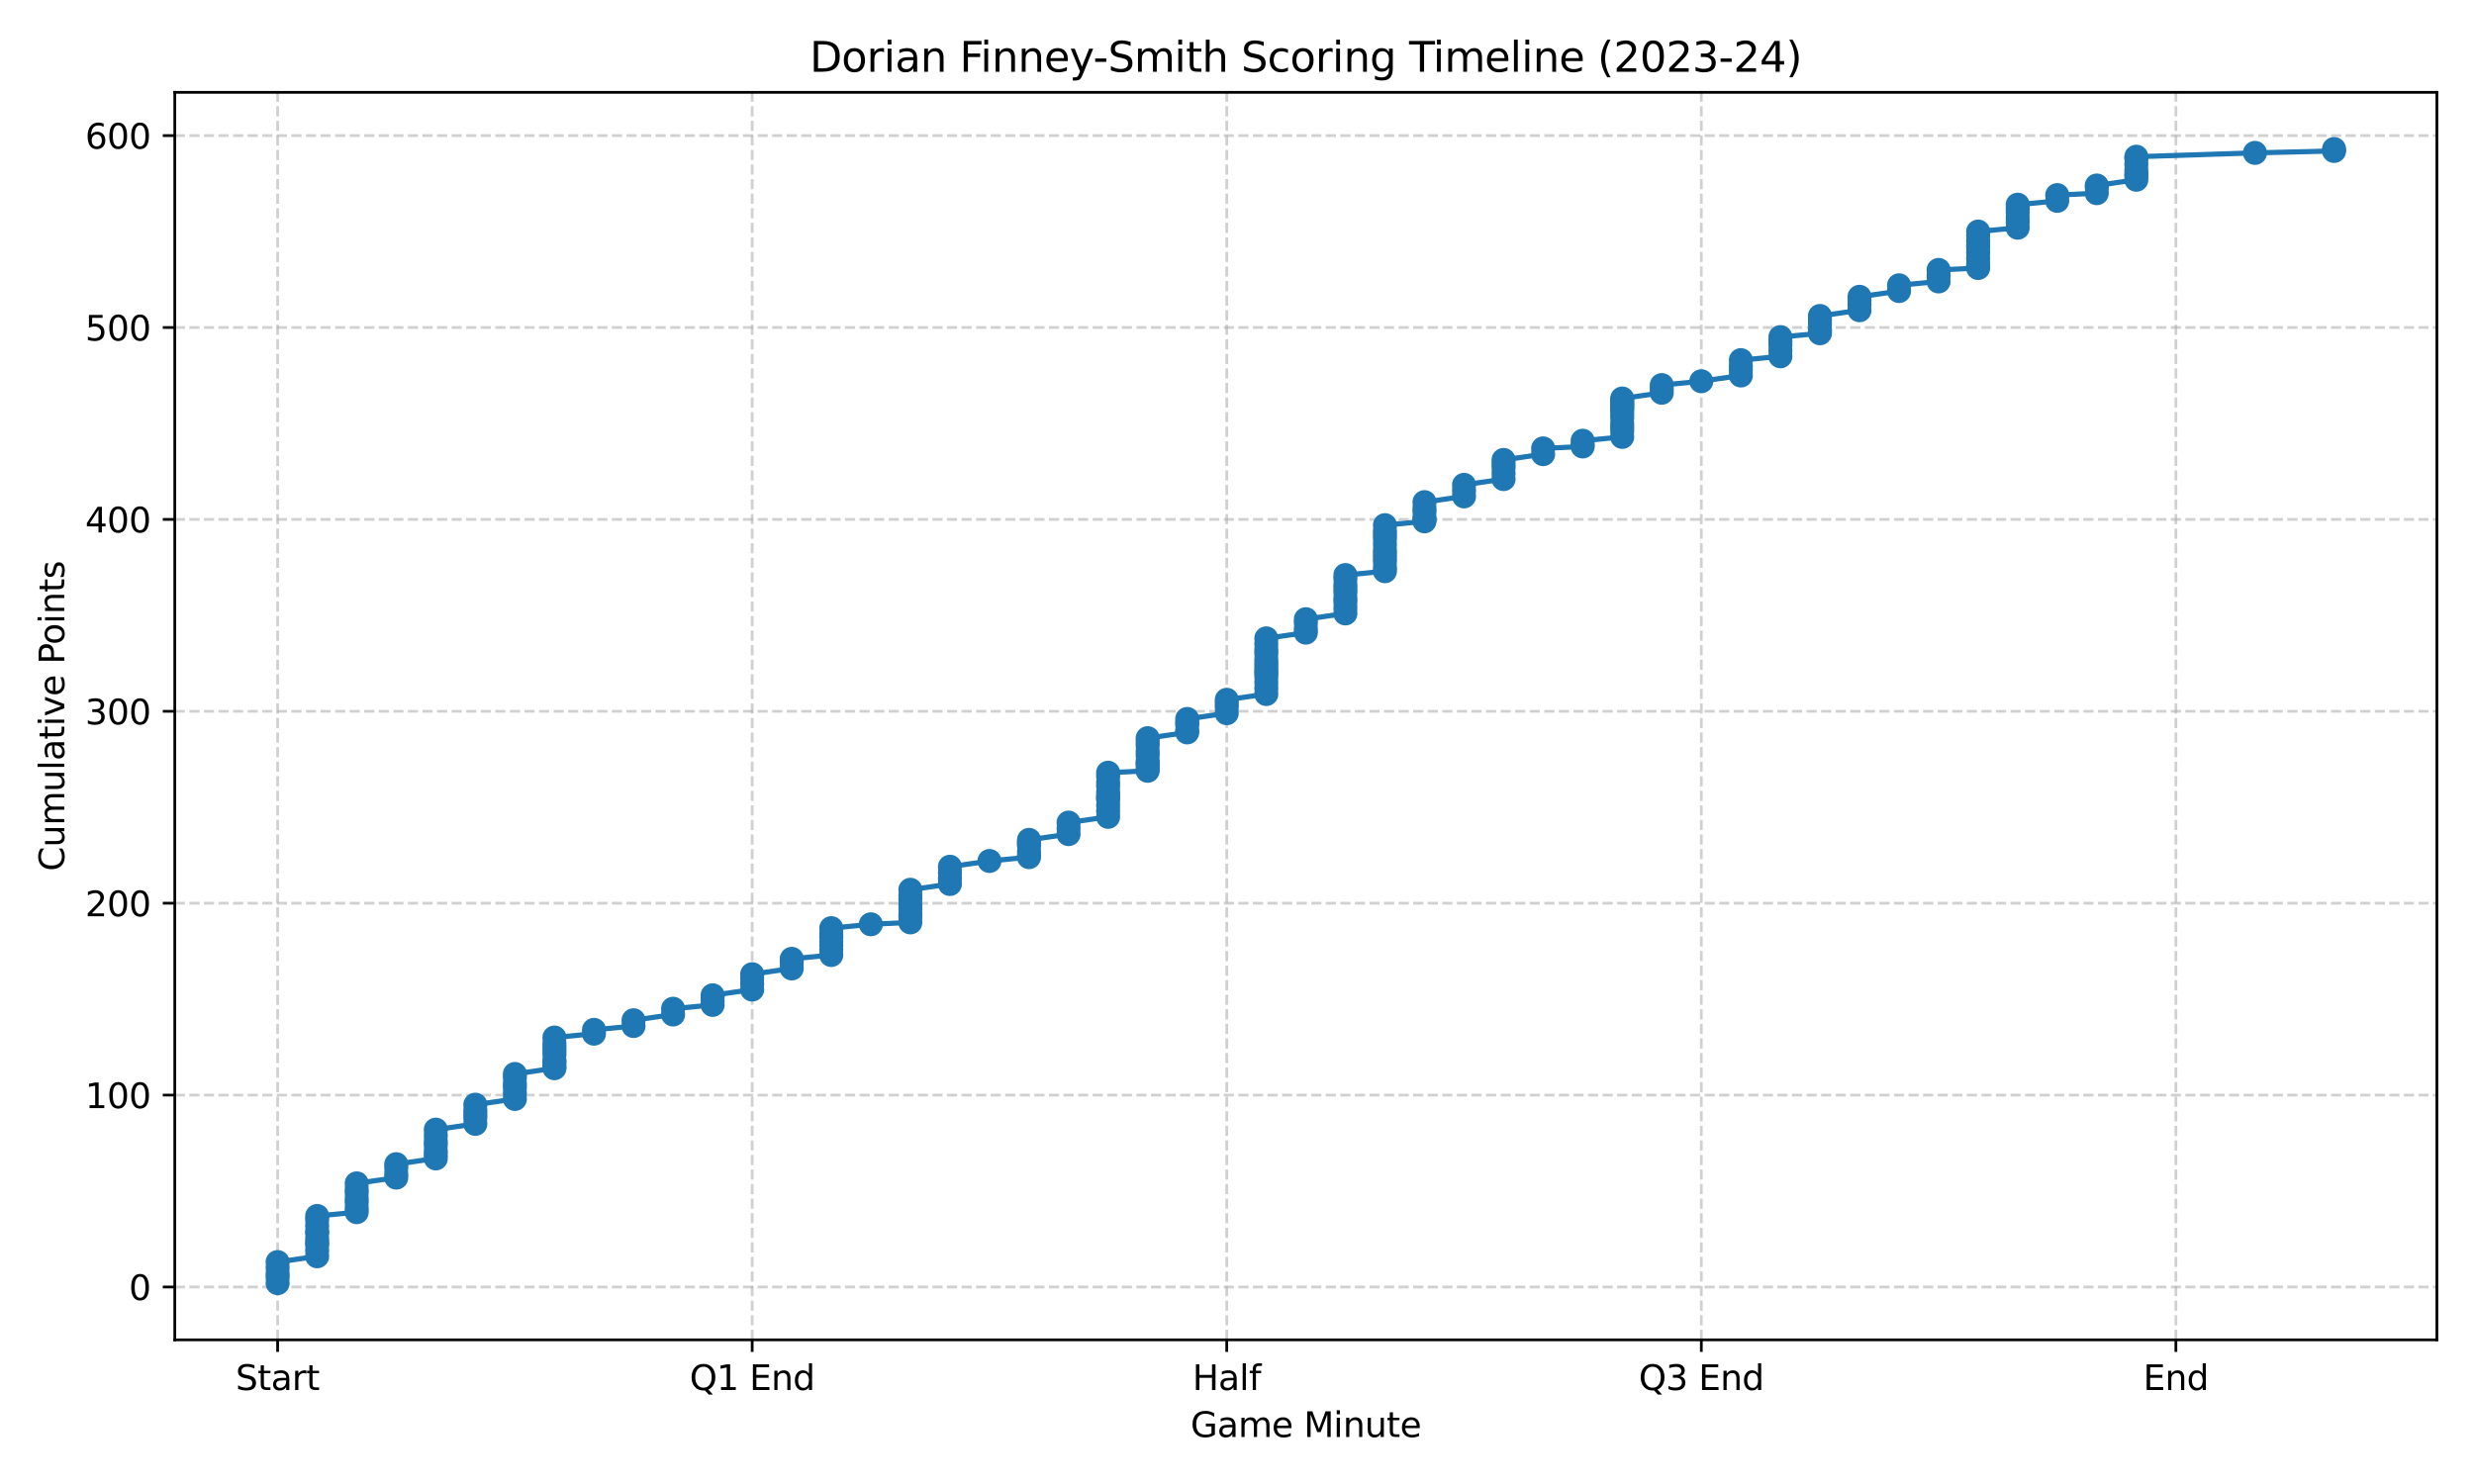 <?xml version="1.0" encoding="utf-8" standalone="no"?>
<!DOCTYPE svg PUBLIC "-//W3C//DTD SVG 1.1//EN"
  "http://www.w3.org/Graphics/SVG/1.1/DTD/svg11.dtd">
<svg xmlns:xlink="http://www.w3.org/1999/xlink" width="720pt" height="432pt" viewBox="0 0 720 432" xmlns="http://www.w3.org/2000/svg" version="1.1">
 <defs>
  <style type="text/css">*{stroke-linejoin: round; stroke-linecap: butt}</style>
 </defs>
 <g id="figure_1">
  <g id="patch_1">
   <path d="M 0 432 
L 720 432 
L 720 0 
L 0 0 
z
" style="fill: #ffffff"/>
  </g>
  <g id="axes_1">
   <g id="patch_2">
    <path d="M 50.87 390.04 
L 709.2 390.04 
L 709.2 26.88 
L 50.87 26.88 
z
" style="fill: #ffffff"/>
   </g>
   <g id="matplotlib.axis_1">
    <g id="xtick_1">
     <g id="line2d_1">
      <path d="M 80.794 390.04 
L 80.794 26.88 
" clip-path="url(#p6f04ee6f6b)" style="fill: none; stroke-dasharray: 2.96,1.28; stroke-dashoffset: 0; stroke: #b0b0b0; stroke-opacity: 0.6; stroke-width: 0.8"/>
     </g>
     <g id="line2d_2">
      <defs>
       <path id="m367809f9aa" d="M 0 0 
L 0 3.5 
" style="stroke: #000000; stroke-width: 0.8"/>
      </defs>
      <g>
       <use xlink:href="#m367809f9aa" x="80.794" y="390.04" style="stroke: #000000; stroke-width: 0.8"/>
      </g>
     </g>
     <g id="text_1">
      <!-- Start -->
      <g transform="translate(68.58 404.638) scale(0.1 -0.1)">
       <defs>
        <path id="DejaVuSans-53" d="M 3425 4513 
L 3425 3897 
Q 3066 4069 2747 4153 
Q 2428 4238 2131 4238 
Q 1616 4238 1336 4038 
Q 1056 3838 1056 3469 
Q 1056 3159 1242 3001 
Q 1428 2844 1947 2747 
L 2328 2669 
Q 3034 2534 3370 2195 
Q 3706 1856 3706 1288 
Q 3706 609 3251 259 
Q 2797 -91 1919 -91 
Q 1588 -91 1214 -16 
Q 841 59 441 206 
L 441 856 
Q 825 641 1194 531 
Q 1563 422 1919 422 
Q 2459 422 2753 634 
Q 3047 847 3047 1241 
Q 3047 1584 2836 1778 
Q 2625 1972 2144 2069 
L 1759 2144 
Q 1053 2284 737 2584 
Q 422 2884 422 3419 
Q 422 4038 858 4394 
Q 1294 4750 2059 4750 
Q 2388 4750 2728 4690 
Q 3069 4631 3425 4513 
z
" transform="scale(0.016)"/>
        <path id="DejaVuSans-74" d="M 1172 4494 
L 1172 3500 
L 2356 3500 
L 2356 3053 
L 1172 3053 
L 1172 1153 
Q 1172 725 1289 603 
Q 1406 481 1766 481 
L 2356 481 
L 2356 0 
L 1766 0 
Q 1100 0 847 248 
Q 594 497 594 1153 
L 594 3053 
L 172 3053 
L 172 3500 
L 594 3500 
L 594 4494 
L 1172 4494 
z
" transform="scale(0.016)"/>
        <path id="DejaVuSans-61" d="M 2194 1759 
Q 1497 1759 1228 1600 
Q 959 1441 959 1056 
Q 959 750 1161 570 
Q 1363 391 1709 391 
Q 2188 391 2477 730 
Q 2766 1069 2766 1631 
L 2766 1759 
L 2194 1759 
z
M 3341 1997 
L 3341 0 
L 2766 0 
L 2766 531 
Q 2569 213 2275 61 
Q 1981 -91 1556 -91 
Q 1019 -91 701 211 
Q 384 513 384 1019 
Q 384 1609 779 1909 
Q 1175 2209 1959 2209 
L 2766 2209 
L 2766 2266 
Q 2766 2663 2505 2880 
Q 2244 3097 1772 3097 
Q 1472 3097 1187 3025 
Q 903 2953 641 2809 
L 641 3341 
Q 956 3463 1253 3523 
Q 1550 3584 1831 3584 
Q 2591 3584 2966 3190 
Q 3341 2797 3341 1997 
z
" transform="scale(0.016)"/>
        <path id="DejaVuSans-72" d="M 2631 2963 
Q 2534 3019 2420 3045 
Q 2306 3072 2169 3072 
Q 1681 3072 1420 2755 
Q 1159 2438 1159 1844 
L 1159 0 
L 581 0 
L 581 3500 
L 1159 3500 
L 1159 2956 
Q 1341 3275 1631 3429 
Q 1922 3584 2338 3584 
Q 2397 3584 2469 3576 
Q 2541 3569 2628 3553 
L 2631 2963 
z
" transform="scale(0.016)"/>
       </defs>
       <use xlink:href="#DejaVuSans-53"/>
       <use xlink:href="#DejaVuSans-74" transform="translate(63.477 0)"/>
       <use xlink:href="#DejaVuSans-61" transform="translate(102.686 0)"/>
       <use xlink:href="#DejaVuSans-72" transform="translate(163.965 0)"/>
       <use xlink:href="#DejaVuSans-74" transform="translate(205.078 0)"/>
      </g>
     </g>
    </g>
    <g id="xtick_2">
     <g id="line2d_3">
      <path d="M 218.905 390.04 
L 218.905 26.88 
" clip-path="url(#p6f04ee6f6b)" style="fill: none; stroke-dasharray: 2.96,1.28; stroke-dashoffset: 0; stroke: #b0b0b0; stroke-opacity: 0.6; stroke-width: 0.8"/>
     </g>
     <g id="line2d_4">
      <g>
       <use xlink:href="#m367809f9aa" x="218.905" y="390.04" style="stroke: #000000; stroke-width: 0.8"/>
      </g>
     </g>
     <g id="text_2">
      <!-- Q1 End -->
      <g transform="translate(200.697 404.638) scale(0.1 -0.1)">
       <defs>
        <path id="DejaVuSans-51" d="M 2522 4238 
Q 1834 4238 1429 3725 
Q 1025 3213 1025 2328 
Q 1025 1447 1429 934 
Q 1834 422 2522 422 
Q 3209 422 3611 934 
Q 4013 1447 4013 2328 
Q 4013 3213 3611 3725 
Q 3209 4238 2522 4238 
z
M 3406 84 
L 4238 -825 
L 3475 -825 
L 2784 -78 
Q 2681 -84 2626 -87 
Q 2572 -91 2522 -91 
Q 1538 -91 948 567 
Q 359 1225 359 2328 
Q 359 3434 948 4092 
Q 1538 4750 2522 4750 
Q 3503 4750 4090 4092 
Q 4678 3434 4678 2328 
Q 4678 1516 4351 937 
Q 4025 359 3406 84 
z
" transform="scale(0.016)"/>
        <path id="DejaVuSans-31" d="M 794 531 
L 1825 531 
L 1825 4091 
L 703 3866 
L 703 4441 
L 1819 4666 
L 2450 4666 
L 2450 531 
L 3481 531 
L 3481 0 
L 794 0 
L 794 531 
z
" transform="scale(0.016)"/>
        <path id="DejaVuSans-20" transform="scale(0.016)"/>
        <path id="DejaVuSans-45" d="M 628 4666 
L 3578 4666 
L 3578 4134 
L 1259 4134 
L 1259 2753 
L 3481 2753 
L 3481 2222 
L 1259 2222 
L 1259 531 
L 3634 531 
L 3634 0 
L 628 0 
L 628 4666 
z
" transform="scale(0.016)"/>
        <path id="DejaVuSans-6e" d="M 3513 2113 
L 3513 0 
L 2938 0 
L 2938 2094 
Q 2938 2591 2744 2837 
Q 2550 3084 2163 3084 
Q 1697 3084 1428 2787 
Q 1159 2491 1159 1978 
L 1159 0 
L 581 0 
L 581 3500 
L 1159 3500 
L 1159 2956 
Q 1366 3272 1645 3428 
Q 1925 3584 2291 3584 
Q 2894 3584 3203 3211 
Q 3513 2838 3513 2113 
z
" transform="scale(0.016)"/>
        <path id="DejaVuSans-64" d="M 2906 2969 
L 2906 4863 
L 3481 4863 
L 3481 0 
L 2906 0 
L 2906 525 
Q 2725 213 2448 61 
Q 2172 -91 1784 -91 
Q 1150 -91 751 415 
Q 353 922 353 1747 
Q 353 2572 751 3078 
Q 1150 3584 1784 3584 
Q 2172 3584 2448 3432 
Q 2725 3281 2906 2969 
z
M 947 1747 
Q 947 1113 1208 752 
Q 1469 391 1925 391 
Q 2381 391 2643 752 
Q 2906 1113 2906 1747 
Q 2906 2381 2643 2742 
Q 2381 3103 1925 3103 
Q 1469 3103 1208 2742 
Q 947 2381 947 1747 
z
" transform="scale(0.016)"/>
       </defs>
       <use xlink:href="#DejaVuSans-51"/>
       <use xlink:href="#DejaVuSans-31" transform="translate(78.711 0)"/>
       <use xlink:href="#DejaVuSans-20" transform="translate(142.334 0)"/>
       <use xlink:href="#DejaVuSans-45" transform="translate(174.121 0)"/>
       <use xlink:href="#DejaVuSans-6e" transform="translate(237.305 0)"/>
       <use xlink:href="#DejaVuSans-64" transform="translate(300.684 0)"/>
      </g>
     </g>
    </g>
    <g id="xtick_3">
     <g id="line2d_5">
      <path d="M 357.016 390.04 
L 357.016 26.88 
" clip-path="url(#p6f04ee6f6b)" style="fill: none; stroke-dasharray: 2.96,1.28; stroke-dashoffset: 0; stroke: #b0b0b0; stroke-opacity: 0.6; stroke-width: 0.8"/>
     </g>
     <g id="line2d_6">
      <g>
       <use xlink:href="#m367809f9aa" x="357.016" y="390.04" style="stroke: #000000; stroke-width: 0.8"/>
      </g>
     </g>
     <g id="text_3">
      <!-- Half -->
      <g transform="translate(347.043 404.638) scale(0.1 -0.1)">
       <defs>
        <path id="DejaVuSans-48" d="M 628 4666 
L 1259 4666 
L 1259 2753 
L 3553 2753 
L 3553 4666 
L 4184 4666 
L 4184 0 
L 3553 0 
L 3553 2222 
L 1259 2222 
L 1259 0 
L 628 0 
L 628 4666 
z
" transform="scale(0.016)"/>
        <path id="DejaVuSans-6c" d="M 603 4863 
L 1178 4863 
L 1178 0 
L 603 0 
L 603 4863 
z
" transform="scale(0.016)"/>
        <path id="DejaVuSans-66" d="M 2375 4863 
L 2375 4384 
L 1825 4384 
Q 1516 4384 1395 4259 
Q 1275 4134 1275 3809 
L 1275 3500 
L 2222 3500 
L 2222 3053 
L 1275 3053 
L 1275 0 
L 697 0 
L 697 3053 
L 147 3053 
L 147 3500 
L 697 3500 
L 697 3744 
Q 697 4328 969 4595 
Q 1241 4863 1831 4863 
L 2375 4863 
z
" transform="scale(0.016)"/>
       </defs>
       <use xlink:href="#DejaVuSans-48"/>
       <use xlink:href="#DejaVuSans-61" transform="translate(75.195 0)"/>
       <use xlink:href="#DejaVuSans-6c" transform="translate(136.475 0)"/>
       <use xlink:href="#DejaVuSans-66" transform="translate(164.258 0)"/>
      </g>
     </g>
    </g>
    <g id="xtick_4">
     <g id="line2d_7">
      <path d="M 495.128 390.04 
L 495.128 26.88 
" clip-path="url(#p6f04ee6f6b)" style="fill: none; stroke-dasharray: 2.96,1.28; stroke-dashoffset: 0; stroke: #b0b0b0; stroke-opacity: 0.6; stroke-width: 0.8"/>
     </g>
     <g id="line2d_8">
      <g>
       <use xlink:href="#m367809f9aa" x="495.128" y="390.04" style="stroke: #000000; stroke-width: 0.8"/>
      </g>
     </g>
     <g id="text_4">
      <!-- Q3 End -->
      <g transform="translate(476.919 404.638) scale(0.1 -0.1)">
       <defs>
        <path id="DejaVuSans-33" d="M 2597 2516 
Q 3050 2419 3304 2112 
Q 3559 1806 3559 1356 
Q 3559 666 3084 287 
Q 2609 -91 1734 -91 
Q 1441 -91 1130 -33 
Q 819 25 488 141 
L 488 750 
Q 750 597 1062 519 
Q 1375 441 1716 441 
Q 2309 441 2620 675 
Q 2931 909 2931 1356 
Q 2931 1769 2642 2001 
Q 2353 2234 1838 2234 
L 1294 2234 
L 1294 2753 
L 1863 2753 
Q 2328 2753 2575 2939 
Q 2822 3125 2822 3475 
Q 2822 3834 2567 4026 
Q 2313 4219 1838 4219 
Q 1578 4219 1281 4162 
Q 984 4106 628 3988 
L 628 4550 
Q 988 4650 1302 4700 
Q 1616 4750 1894 4750 
Q 2613 4750 3031 4423 
Q 3450 4097 3450 3541 
Q 3450 3153 3228 2886 
Q 3006 2619 2597 2516 
z
" transform="scale(0.016)"/>
       </defs>
       <use xlink:href="#DejaVuSans-51"/>
       <use xlink:href="#DejaVuSans-33" transform="translate(78.711 0)"/>
       <use xlink:href="#DejaVuSans-20" transform="translate(142.334 0)"/>
       <use xlink:href="#DejaVuSans-45" transform="translate(174.121 0)"/>
       <use xlink:href="#DejaVuSans-6e" transform="translate(237.305 0)"/>
       <use xlink:href="#DejaVuSans-64" transform="translate(300.684 0)"/>
      </g>
     </g>
    </g>
    <g id="xtick_5">
     <g id="line2d_9">
      <path d="M 633.239 390.04 
L 633.239 26.88 
" clip-path="url(#p6f04ee6f6b)" style="fill: none; stroke-dasharray: 2.96,1.28; stroke-dashoffset: 0; stroke: #b0b0b0; stroke-opacity: 0.6; stroke-width: 0.8"/>
     </g>
     <g id="line2d_10">
      <g>
       <use xlink:href="#m367809f9aa" x="633.239" y="390.04" style="stroke: #000000; stroke-width: 0.8"/>
      </g>
     </g>
     <g id="text_5">
      <!-- End -->
      <g transform="translate(623.737 404.638) scale(0.1 -0.1)">
       <use xlink:href="#DejaVuSans-45"/>
       <use xlink:href="#DejaVuSans-6e" transform="translate(63.184 0)"/>
       <use xlink:href="#DejaVuSans-64" transform="translate(126.562 0)"/>
      </g>
     </g>
    </g>
    <g id="text_6">
     <!-- Game Minute -->
     <g transform="translate(346.483 418.317) scale(0.1 -0.1)">
      <defs>
       <path id="DejaVuSans-47" d="M 3809 666 
L 3809 1919 
L 2778 1919 
L 2778 2438 
L 4434 2438 
L 4434 434 
Q 4069 175 3628 42 
Q 3188 -91 2688 -91 
Q 1594 -91 976 548 
Q 359 1188 359 2328 
Q 359 3472 976 4111 
Q 1594 4750 2688 4750 
Q 3144 4750 3555 4637 
Q 3966 4525 4313 4306 
L 4313 3634 
Q 3963 3931 3569 4081 
Q 3175 4231 2741 4231 
Q 1884 4231 1454 3753 
Q 1025 3275 1025 2328 
Q 1025 1384 1454 906 
Q 1884 428 2741 428 
Q 3075 428 3337 486 
Q 3600 544 3809 666 
z
" transform="scale(0.016)"/>
       <path id="DejaVuSans-6d" d="M 3328 2828 
Q 3544 3216 3844 3400 
Q 4144 3584 4550 3584 
Q 5097 3584 5394 3201 
Q 5691 2819 5691 2113 
L 5691 0 
L 5113 0 
L 5113 2094 
Q 5113 2597 4934 2840 
Q 4756 3084 4391 3084 
Q 3944 3084 3684 2787 
Q 3425 2491 3425 1978 
L 3425 0 
L 2847 0 
L 2847 2094 
Q 2847 2600 2669 2842 
Q 2491 3084 2119 3084 
Q 1678 3084 1418 2786 
Q 1159 2488 1159 1978 
L 1159 0 
L 581 0 
L 581 3500 
L 1159 3500 
L 1159 2956 
Q 1356 3278 1631 3431 
Q 1906 3584 2284 3584 
Q 2666 3584 2933 3390 
Q 3200 3197 3328 2828 
z
" transform="scale(0.016)"/>
       <path id="DejaVuSans-65" d="M 3597 1894 
L 3597 1613 
L 953 1613 
Q 991 1019 1311 708 
Q 1631 397 2203 397 
Q 2534 397 2845 478 
Q 3156 559 3463 722 
L 3463 178 
Q 3153 47 2828 -22 
Q 2503 -91 2169 -91 
Q 1331 -91 842 396 
Q 353 884 353 1716 
Q 353 2575 817 3079 
Q 1281 3584 2069 3584 
Q 2775 3584 3186 3129 
Q 3597 2675 3597 1894 
z
M 3022 2063 
Q 3016 2534 2758 2815 
Q 2500 3097 2075 3097 
Q 1594 3097 1305 2825 
Q 1016 2553 972 2059 
L 3022 2063 
z
" transform="scale(0.016)"/>
       <path id="DejaVuSans-4d" d="M 628 4666 
L 1569 4666 
L 2759 1491 
L 3956 4666 
L 4897 4666 
L 4897 0 
L 4281 0 
L 4281 4097 
L 3078 897 
L 2444 897 
L 1241 4097 
L 1241 0 
L 628 0 
L 628 4666 
z
" transform="scale(0.016)"/>
       <path id="DejaVuSans-69" d="M 603 3500 
L 1178 3500 
L 1178 0 
L 603 0 
L 603 3500 
z
M 603 4863 
L 1178 4863 
L 1178 4134 
L 603 4134 
L 603 4863 
z
" transform="scale(0.016)"/>
       <path id="DejaVuSans-75" d="M 544 1381 
L 544 3500 
L 1119 3500 
L 1119 1403 
Q 1119 906 1312 657 
Q 1506 409 1894 409 
Q 2359 409 2629 706 
Q 2900 1003 2900 1516 
L 2900 3500 
L 3475 3500 
L 3475 0 
L 2900 0 
L 2900 538 
Q 2691 219 2414 64 
Q 2138 -91 1772 -91 
Q 1169 -91 856 284 
Q 544 659 544 1381 
z
M 1991 3584 
L 1991 3584 
z
" transform="scale(0.016)"/>
      </defs>
      <use xlink:href="#DejaVuSans-47"/>
      <use xlink:href="#DejaVuSans-61" transform="translate(77.49 0)"/>
      <use xlink:href="#DejaVuSans-6d" transform="translate(138.77 0)"/>
      <use xlink:href="#DejaVuSans-65" transform="translate(236.182 0)"/>
      <use xlink:href="#DejaVuSans-20" transform="translate(297.705 0)"/>
      <use xlink:href="#DejaVuSans-4d" transform="translate(329.492 0)"/>
      <use xlink:href="#DejaVuSans-69" transform="translate(415.771 0)"/>
      <use xlink:href="#DejaVuSans-6e" transform="translate(443.555 0)"/>
      <use xlink:href="#DejaVuSans-75" transform="translate(506.934 0)"/>
      <use xlink:href="#DejaVuSans-74" transform="translate(570.312 0)"/>
      <use xlink:href="#DejaVuSans-65" transform="translate(609.521 0)"/>
     </g>
    </g>
   </g>
   <g id="matplotlib.axis_2">
    <g id="ytick_1">
     <g id="line2d_11">
      <path d="M 50.87 374.65 
L 709.2 374.65 
" clip-path="url(#p6f04ee6f6b)" style="fill: none; stroke-dasharray: 2.96,1.28; stroke-dashoffset: 0; stroke: #b0b0b0; stroke-opacity: 0.6; stroke-width: 0.8"/>
     </g>
     <g id="line2d_12">
      <defs>
       <path id="me356da4c37" d="M 0 0 
L -3.5 0 
" style="stroke: #000000; stroke-width: 0.8"/>
      </defs>
      <g>
       <use xlink:href="#me356da4c37" x="50.87" y="374.65" style="stroke: #000000; stroke-width: 0.8"/>
      </g>
     </g>
     <g id="text_7">
      <!-- 0 -->
      <g transform="translate(37.508 378.449) scale(0.1 -0.1)">
       <defs>
        <path id="DejaVuSans-30" d="M 2034 4250 
Q 1547 4250 1301 3770 
Q 1056 3291 1056 2328 
Q 1056 1369 1301 889 
Q 1547 409 2034 409 
Q 2525 409 2770 889 
Q 3016 1369 3016 2328 
Q 3016 3291 2770 3770 
Q 2525 4250 2034 4250 
z
M 2034 4750 
Q 2819 4750 3233 4129 
Q 3647 3509 3647 2328 
Q 3647 1150 3233 529 
Q 2819 -91 2034 -91 
Q 1250 -91 836 529 
Q 422 1150 422 2328 
Q 422 3509 836 4129 
Q 1250 4750 2034 4750 
z
" transform="scale(0.016)"/>
       </defs>
       <use xlink:href="#DejaVuSans-30"/>
      </g>
     </g>
    </g>
    <g id="ytick_2">
     <g id="line2d_13">
      <path d="M 50.87 318.788 
L 709.2 318.788 
" clip-path="url(#p6f04ee6f6b)" style="fill: none; stroke-dasharray: 2.96,1.28; stroke-dashoffset: 0; stroke: #b0b0b0; stroke-opacity: 0.6; stroke-width: 0.8"/>
     </g>
     <g id="line2d_14">
      <g>
       <use xlink:href="#me356da4c37" x="50.87" y="318.788" style="stroke: #000000; stroke-width: 0.8"/>
      </g>
     </g>
     <g id="text_8">
      <!-- 100 -->
      <g transform="translate(24.782 322.587) scale(0.1 -0.1)">
       <use xlink:href="#DejaVuSans-31"/>
       <use xlink:href="#DejaVuSans-30" transform="translate(63.623 0)"/>
       <use xlink:href="#DejaVuSans-30" transform="translate(127.246 0)"/>
      </g>
     </g>
    </g>
    <g id="ytick_3">
     <g id="line2d_15">
      <path d="M 50.87 262.926 
L 709.2 262.926 
" clip-path="url(#p6f04ee6f6b)" style="fill: none; stroke-dasharray: 2.96,1.28; stroke-dashoffset: 0; stroke: #b0b0b0; stroke-opacity: 0.6; stroke-width: 0.8"/>
     </g>
     <g id="line2d_16">
      <g>
       <use xlink:href="#me356da4c37" x="50.87" y="262.926" style="stroke: #000000; stroke-width: 0.8"/>
      </g>
     </g>
     <g id="text_9">
      <!-- 200 -->
      <g transform="translate(24.782 266.725) scale(0.1 -0.1)">
       <defs>
        <path id="DejaVuSans-32" d="M 1228 531 
L 3431 531 
L 3431 0 
L 469 0 
L 469 531 
Q 828 903 1448 1529 
Q 2069 2156 2228 2338 
Q 2531 2678 2651 2914 
Q 2772 3150 2772 3378 
Q 2772 3750 2511 3984 
Q 2250 4219 1831 4219 
Q 1534 4219 1204 4116 
Q 875 4013 500 3803 
L 500 4441 
Q 881 4594 1212 4672 
Q 1544 4750 1819 4750 
Q 2544 4750 2975 4387 
Q 3406 4025 3406 3419 
Q 3406 3131 3298 2873 
Q 3191 2616 2906 2266 
Q 2828 2175 2409 1742 
Q 1991 1309 1228 531 
z
" transform="scale(0.016)"/>
       </defs>
       <use xlink:href="#DejaVuSans-32"/>
       <use xlink:href="#DejaVuSans-30" transform="translate(63.623 0)"/>
       <use xlink:href="#DejaVuSans-30" transform="translate(127.246 0)"/>
      </g>
     </g>
    </g>
    <g id="ytick_4">
     <g id="line2d_17">
      <path d="M 50.87 207.063 
L 709.2 207.063 
" clip-path="url(#p6f04ee6f6b)" style="fill: none; stroke-dasharray: 2.96,1.28; stroke-dashoffset: 0; stroke: #b0b0b0; stroke-opacity: 0.6; stroke-width: 0.8"/>
     </g>
     <g id="line2d_18">
      <g>
       <use xlink:href="#me356da4c37" x="50.87" y="207.063" style="stroke: #000000; stroke-width: 0.8"/>
      </g>
     </g>
     <g id="text_10">
      <!-- 300 -->
      <g transform="translate(24.782 210.863) scale(0.1 -0.1)">
       <use xlink:href="#DejaVuSans-33"/>
       <use xlink:href="#DejaVuSans-30" transform="translate(63.623 0)"/>
       <use xlink:href="#DejaVuSans-30" transform="translate(127.246 0)"/>
      </g>
     </g>
    </g>
    <g id="ytick_5">
     <g id="line2d_19">
      <path d="M 50.87 151.201 
L 709.2 151.201 
" clip-path="url(#p6f04ee6f6b)" style="fill: none; stroke-dasharray: 2.96,1.28; stroke-dashoffset: 0; stroke: #b0b0b0; stroke-opacity: 0.6; stroke-width: 0.8"/>
     </g>
     <g id="line2d_20">
      <g>
       <use xlink:href="#me356da4c37" x="50.87" y="151.201" style="stroke: #000000; stroke-width: 0.8"/>
      </g>
     </g>
     <g id="text_11">
      <!-- 400 -->
      <g transform="translate(24.782 155) scale(0.1 -0.1)">
       <defs>
        <path id="DejaVuSans-34" d="M 2419 4116 
L 825 1625 
L 2419 1625 
L 2419 4116 
z
M 2253 4666 
L 3047 4666 
L 3047 1625 
L 3713 1625 
L 3713 1100 
L 3047 1100 
L 3047 0 
L 2419 0 
L 2419 1100 
L 313 1100 
L 313 1709 
L 2253 4666 
z
" transform="scale(0.016)"/>
       </defs>
       <use xlink:href="#DejaVuSans-34"/>
       <use xlink:href="#DejaVuSans-30" transform="translate(63.623 0)"/>
       <use xlink:href="#DejaVuSans-30" transform="translate(127.246 0)"/>
      </g>
     </g>
    </g>
    <g id="ytick_6">
     <g id="line2d_21">
      <path d="M 50.87 95.339 
L 709.2 95.339 
" clip-path="url(#p6f04ee6f6b)" style="fill: none; stroke-dasharray: 2.96,1.28; stroke-dashoffset: 0; stroke: #b0b0b0; stroke-opacity: 0.6; stroke-width: 0.8"/>
     </g>
     <g id="line2d_22">
      <g>
       <use xlink:href="#me356da4c37" x="50.87" y="95.339" style="stroke: #000000; stroke-width: 0.8"/>
      </g>
     </g>
     <g id="text_12">
      <!-- 500 -->
      <g transform="translate(24.782 99.138) scale(0.1 -0.1)">
       <defs>
        <path id="DejaVuSans-35" d="M 691 4666 
L 3169 4666 
L 3169 4134 
L 1269 4134 
L 1269 2991 
Q 1406 3038 1543 3061 
Q 1681 3084 1819 3084 
Q 2600 3084 3056 2656 
Q 3513 2228 3513 1497 
Q 3513 744 3044 326 
Q 2575 -91 1722 -91 
Q 1428 -91 1123 -41 
Q 819 9 494 109 
L 494 744 
Q 775 591 1075 516 
Q 1375 441 1709 441 
Q 2250 441 2565 725 
Q 2881 1009 2881 1497 
Q 2881 1984 2565 2268 
Q 2250 2553 1709 2553 
Q 1456 2553 1204 2497 
Q 953 2441 691 2322 
L 691 4666 
z
" transform="scale(0.016)"/>
       </defs>
       <use xlink:href="#DejaVuSans-35"/>
       <use xlink:href="#DejaVuSans-30" transform="translate(63.623 0)"/>
       <use xlink:href="#DejaVuSans-30" transform="translate(127.246 0)"/>
      </g>
     </g>
    </g>
    <g id="ytick_7">
     <g id="line2d_23">
      <path d="M 50.87 39.477 
L 709.2 39.477 
" clip-path="url(#p6f04ee6f6b)" style="fill: none; stroke-dasharray: 2.96,1.28; stroke-dashoffset: 0; stroke: #b0b0b0; stroke-opacity: 0.6; stroke-width: 0.8"/>
     </g>
     <g id="line2d_24">
      <g>
       <use xlink:href="#me356da4c37" x="50.87" y="39.477" style="stroke: #000000; stroke-width: 0.8"/>
      </g>
     </g>
     <g id="text_13">
      <!-- 600 -->
      <g transform="translate(24.782 43.276) scale(0.1 -0.1)">
       <defs>
        <path id="DejaVuSans-36" d="M 2113 2584 
Q 1688 2584 1439 2293 
Q 1191 2003 1191 1497 
Q 1191 994 1439 701 
Q 1688 409 2113 409 
Q 2538 409 2786 701 
Q 3034 994 3034 1497 
Q 3034 2003 2786 2293 
Q 2538 2584 2113 2584 
z
M 3366 4563 
L 3366 3988 
Q 3128 4100 2886 4159 
Q 2644 4219 2406 4219 
Q 1781 4219 1451 3797 
Q 1122 3375 1075 2522 
Q 1259 2794 1537 2939 
Q 1816 3084 2150 3084 
Q 2853 3084 3261 2657 
Q 3669 2231 3669 1497 
Q 3669 778 3244 343 
Q 2819 -91 2113 -91 
Q 1303 -91 875 529 
Q 447 1150 447 2328 
Q 447 3434 972 4092 
Q 1497 4750 2381 4750 
Q 2619 4750 2861 4703 
Q 3103 4656 3366 4563 
z
" transform="scale(0.016)"/>
       </defs>
       <use xlink:href="#DejaVuSans-36"/>
       <use xlink:href="#DejaVuSans-30" transform="translate(63.623 0)"/>
       <use xlink:href="#DejaVuSans-30" transform="translate(127.246 0)"/>
      </g>
     </g>
    </g>
    <g id="text_14">
     <!-- Cumulative Points -->
     <g transform="translate(18.703 253.602) rotate(-90) scale(0.1 -0.1)">
      <defs>
       <path id="DejaVuSans-43" d="M 4122 4306 
L 4122 3641 
Q 3803 3938 3442 4084 
Q 3081 4231 2675 4231 
Q 1875 4231 1450 3742 
Q 1025 3253 1025 2328 
Q 1025 1406 1450 917 
Q 1875 428 2675 428 
Q 3081 428 3442 575 
Q 3803 722 4122 1019 
L 4122 359 
Q 3791 134 3420 21 
Q 3050 -91 2638 -91 
Q 1578 -91 968 557 
Q 359 1206 359 2328 
Q 359 3453 968 4101 
Q 1578 4750 2638 4750 
Q 3056 4750 3426 4639 
Q 3797 4528 4122 4306 
z
" transform="scale(0.016)"/>
       <path id="DejaVuSans-76" d="M 191 3500 
L 800 3500 
L 1894 563 
L 2988 3500 
L 3597 3500 
L 2284 0 
L 1503 0 
L 191 3500 
z
" transform="scale(0.016)"/>
       <path id="DejaVuSans-50" d="M 1259 4147 
L 1259 2394 
L 2053 2394 
Q 2494 2394 2734 2622 
Q 2975 2850 2975 3272 
Q 2975 3691 2734 3919 
Q 2494 4147 2053 4147 
L 1259 4147 
z
M 628 4666 
L 2053 4666 
Q 2838 4666 3239 4311 
Q 3641 3956 3641 3272 
Q 3641 2581 3239 2228 
Q 2838 1875 2053 1875 
L 1259 1875 
L 1259 0 
L 628 0 
L 628 4666 
z
" transform="scale(0.016)"/>
       <path id="DejaVuSans-6f" d="M 1959 3097 
Q 1497 3097 1228 2736 
Q 959 2375 959 1747 
Q 959 1119 1226 758 
Q 1494 397 1959 397 
Q 2419 397 2687 759 
Q 2956 1122 2956 1747 
Q 2956 2369 2687 2733 
Q 2419 3097 1959 3097 
z
M 1959 3584 
Q 2709 3584 3137 3096 
Q 3566 2609 3566 1747 
Q 3566 888 3137 398 
Q 2709 -91 1959 -91 
Q 1206 -91 779 398 
Q 353 888 353 1747 
Q 353 2609 779 3096 
Q 1206 3584 1959 3584 
z
" transform="scale(0.016)"/>
       <path id="DejaVuSans-73" d="M 2834 3397 
L 2834 2853 
Q 2591 2978 2328 3040 
Q 2066 3103 1784 3103 
Q 1356 3103 1142 2972 
Q 928 2841 928 2578 
Q 928 2378 1081 2264 
Q 1234 2150 1697 2047 
L 1894 2003 
Q 2506 1872 2764 1633 
Q 3022 1394 3022 966 
Q 3022 478 2636 193 
Q 2250 -91 1575 -91 
Q 1294 -91 989 -36 
Q 684 19 347 128 
L 347 722 
Q 666 556 975 473 
Q 1284 391 1588 391 
Q 1994 391 2212 530 
Q 2431 669 2431 922 
Q 2431 1156 2273 1281 
Q 2116 1406 1581 1522 
L 1381 1569 
Q 847 1681 609 1914 
Q 372 2147 372 2553 
Q 372 3047 722 3315 
Q 1072 3584 1716 3584 
Q 2034 3584 2315 3537 
Q 2597 3491 2834 3397 
z
" transform="scale(0.016)"/>
      </defs>
      <use xlink:href="#DejaVuSans-43"/>
      <use xlink:href="#DejaVuSans-75" transform="translate(69.824 0)"/>
      <use xlink:href="#DejaVuSans-6d" transform="translate(133.203 0)"/>
      <use xlink:href="#DejaVuSans-75" transform="translate(230.615 0)"/>
      <use xlink:href="#DejaVuSans-6c" transform="translate(293.994 0)"/>
      <use xlink:href="#DejaVuSans-61" transform="translate(321.777 0)"/>
      <use xlink:href="#DejaVuSans-74" transform="translate(383.057 0)"/>
      <use xlink:href="#DejaVuSans-69" transform="translate(422.266 0)"/>
      <use xlink:href="#DejaVuSans-76" transform="translate(450.049 0)"/>
      <use xlink:href="#DejaVuSans-65" transform="translate(509.229 0)"/>
      <use xlink:href="#DejaVuSans-20" transform="translate(570.752 0)"/>
      <use xlink:href="#DejaVuSans-50" transform="translate(602.539 0)"/>
      <use xlink:href="#DejaVuSans-6f" transform="translate(659.217 0)"/>
      <use xlink:href="#DejaVuSans-69" transform="translate(720.398 0)"/>
      <use xlink:href="#DejaVuSans-6e" transform="translate(748.182 0)"/>
      <use xlink:href="#DejaVuSans-74" transform="translate(811.561 0)"/>
      <use xlink:href="#DejaVuSans-73" transform="translate(850.77 0)"/>
     </g>
    </g>
   </g>
   <g id="line2d_25">
    <path d="M 80.794 373.533 
L 80.794 367.388 
L 92.303 365.712 
L 92.303 353.981 
L 103.813 352.864 
L 103.813 344.484 
L 115.322 342.809 
L 115.322 338.898 
L 126.831 337.222 
L 126.831 328.843 
L 138.34 327.167 
L 138.34 321.581 
L 149.85 319.905 
L 149.85 312.643 
L 161.359 310.967 
L 161.359 302.029 
L 172.868 300.912 
L 172.868 299.795 
L 184.377 298.677 
L 184.377 297.002 
L 195.887 295.326 
L 195.887 293.65 
L 207.396 292.533 
L 207.396 289.739 
L 218.905 288.064 
L 218.905 283.595 
L 230.415 281.919 
L 230.415 279.126 
L 241.924 278.008 
L 241.924 270.188 
L 253.433 269.07 
L 264.942 268.512 
L 264.942 259.015 
L 276.452 257.339 
L 276.452 252.312 
L 287.961 250.636 
L 299.47 249.519 
L 299.47 244.491 
L 310.979 242.815 
L 310.979 239.464 
L 322.489 237.788 
L 322.489 224.939 
L 333.998 224.381 
L 333.998 214.884 
L 345.507 213.208 
L 345.507 209.298 
L 357.016 207.622 
L 357.016 203.712 
L 368.526 202.036 
L 368.526 185.836 
L 380.035 184.16 
L 380.035 180.25 
L 391.544 178.574 
L 391.544 167.401 
L 403.054 166.284 
L 403.054 152.877 
L 414.563 151.76 
L 414.563 146.174 
L 426.072 144.498 
L 426.072 141.146 
L 437.581 139.47 
L 437.581 133.884 
L 449.091 132.208 
L 449.091 130.532 
L 460.6 129.974 
L 460.6 128.298 
L 472.109 127.181 
L 472.109 116.008 
L 483.618 114.332 
L 483.618 112.098 
L 495.128 110.981 
L 506.637 109.305 
L 506.637 104.836 
L 518.146 103.718 
L 518.146 98.132 
L 529.655 97.015 
L 529.655 91.987 
L 541.165 90.311 
L 541.165 86.401 
L 552.674 84.725 
L 552.674 83.049 
L 564.183 81.932 
L 564.183 78.58 
L 575.693 78.022 
L 575.693 67.408 
L 587.202 66.291 
L 587.202 59.587 
L 598.711 58.47 
L 598.711 56.794 
L 610.22 56.236 
L 610.22 54.001 
L 621.73 52.325 
L 621.73 45.622 
L 656.257 44.505 
L 679.276 43.946 
L 679.276 43.387 
L 679.276 43.387 
" clip-path="url(#p6f04ee6f6b)" style="fill: none; stroke: #1f77b4; stroke-width: 1.5; stroke-linecap: square"/>
    <defs>
     <path id="mb60e4206d0" d="M 0 3 
C 0.796 3 1.559 2.684 2.121 2.121 
C 2.684 1.559 3 0.796 3 0 
C 3 -0.796 2.684 -1.559 2.121 -2.121 
C 1.559 -2.684 0.796 -3 0 -3 
C -0.796 -3 -1.559 -2.684 -2.121 -2.121 
C -2.684 -1.559 -3 -0.796 -3 0 
C -3 0.796 -2.684 1.559 -2.121 2.121 
C -1.559 2.684 -0.796 3 0 3 
z
" style="stroke: #1f77b4"/>
    </defs>
    <g clip-path="url(#p6f04ee6f6b)">
     <use xlink:href="#mb60e4206d0" x="80.794" y="373.533" style="fill: #1f77b4; stroke: #1f77b4"/>
     <use xlink:href="#mb60e4206d0" x="80.794" y="371.857" style="fill: #1f77b4; stroke: #1f77b4"/>
     <use xlink:href="#mb60e4206d0" x="80.794" y="370.74" style="fill: #1f77b4; stroke: #1f77b4"/>
     <use xlink:href="#mb60e4206d0" x="80.794" y="369.064" style="fill: #1f77b4; stroke: #1f77b4"/>
     <use xlink:href="#mb60e4206d0" x="80.794" y="367.388" style="fill: #1f77b4; stroke: #1f77b4"/>
     <use xlink:href="#mb60e4206d0" x="92.303" y="365.712" style="fill: #1f77b4; stroke: #1f77b4"/>
     <use xlink:href="#mb60e4206d0" x="92.303" y="364.036" style="fill: #1f77b4; stroke: #1f77b4"/>
     <use xlink:href="#mb60e4206d0" x="92.303" y="362.36" style="fill: #1f77b4; stroke: #1f77b4"/>
     <use xlink:href="#mb60e4206d0" x="92.303" y="361.802" style="fill: #1f77b4; stroke: #1f77b4"/>
     <use xlink:href="#mb60e4206d0" x="92.303" y="360.684" style="fill: #1f77b4; stroke: #1f77b4"/>
     <use xlink:href="#mb60e4206d0" x="92.303" y="359.009" style="fill: #1f77b4; stroke: #1f77b4"/>
     <use xlink:href="#mb60e4206d0" x="92.303" y="358.45" style="fill: #1f77b4; stroke: #1f77b4"/>
     <use xlink:href="#mb60e4206d0" x="92.303" y="356.774" style="fill: #1f77b4; stroke: #1f77b4"/>
     <use xlink:href="#mb60e4206d0" x="92.303" y="355.098" style="fill: #1f77b4; stroke: #1f77b4"/>
     <use xlink:href="#mb60e4206d0" x="92.303" y="353.981" style="fill: #1f77b4; stroke: #1f77b4"/>
     <use xlink:href="#mb60e4206d0" x="103.813" y="352.864" style="fill: #1f77b4; stroke: #1f77b4"/>
     <use xlink:href="#mb60e4206d0" x="103.813" y="351.746" style="fill: #1f77b4; stroke: #1f77b4"/>
     <use xlink:href="#mb60e4206d0" x="103.813" y="350.071" style="fill: #1f77b4; stroke: #1f77b4"/>
     <use xlink:href="#mb60e4206d0" x="103.813" y="348.953" style="fill: #1f77b4; stroke: #1f77b4"/>
     <use xlink:href="#mb60e4206d0" x="103.813" y="347.278" style="fill: #1f77b4; stroke: #1f77b4"/>
     <use xlink:href="#mb60e4206d0" x="103.813" y="346.16" style="fill: #1f77b4; stroke: #1f77b4"/>
     <use xlink:href="#mb60e4206d0" x="103.813" y="344.484" style="fill: #1f77b4; stroke: #1f77b4"/>
     <use xlink:href="#mb60e4206d0" x="115.322" y="342.809" style="fill: #1f77b4; stroke: #1f77b4"/>
     <use xlink:href="#mb60e4206d0" x="115.322" y="341.691" style="fill: #1f77b4; stroke: #1f77b4"/>
     <use xlink:href="#mb60e4206d0" x="115.322" y="340.015" style="fill: #1f77b4; stroke: #1f77b4"/>
     <use xlink:href="#mb60e4206d0" x="115.322" y="338.898" style="fill: #1f77b4; stroke: #1f77b4"/>
     <use xlink:href="#mb60e4206d0" x="126.831" y="337.222" style="fill: #1f77b4; stroke: #1f77b4"/>
     <use xlink:href="#mb60e4206d0" x="126.831" y="336.105" style="fill: #1f77b4; stroke: #1f77b4"/>
     <use xlink:href="#mb60e4206d0" x="126.831" y="334.988" style="fill: #1f77b4; stroke: #1f77b4"/>
     <use xlink:href="#mb60e4206d0" x="126.831" y="333.312" style="fill: #1f77b4; stroke: #1f77b4"/>
     <use xlink:href="#mb60e4206d0" x="126.831" y="332.195" style="fill: #1f77b4; stroke: #1f77b4"/>
     <use xlink:href="#mb60e4206d0" x="126.831" y="330.519" style="fill: #1f77b4; stroke: #1f77b4"/>
     <use xlink:href="#mb60e4206d0" x="126.831" y="328.843" style="fill: #1f77b4; stroke: #1f77b4"/>
     <use xlink:href="#mb60e4206d0" x="138.34" y="327.167" style="fill: #1f77b4; stroke: #1f77b4"/>
     <use xlink:href="#mb60e4206d0" x="138.34" y="325.491" style="fill: #1f77b4; stroke: #1f77b4"/>
     <use xlink:href="#mb60e4206d0" x="138.34" y="324.374" style="fill: #1f77b4; stroke: #1f77b4"/>
     <use xlink:href="#mb60e4206d0" x="138.34" y="323.257" style="fill: #1f77b4; stroke: #1f77b4"/>
     <use xlink:href="#mb60e4206d0" x="138.34" y="321.581" style="fill: #1f77b4; stroke: #1f77b4"/>
     <use xlink:href="#mb60e4206d0" x="149.85" y="319.905" style="fill: #1f77b4; stroke: #1f77b4"/>
     <use xlink:href="#mb60e4206d0" x="149.85" y="318.229" style="fill: #1f77b4; stroke: #1f77b4"/>
     <use xlink:href="#mb60e4206d0" x="149.85" y="316.553" style="fill: #1f77b4; stroke: #1f77b4"/>
     <use xlink:href="#mb60e4206d0" x="149.85" y="315.436" style="fill: #1f77b4; stroke: #1f77b4"/>
     <use xlink:href="#mb60e4206d0" x="149.85" y="313.76" style="fill: #1f77b4; stroke: #1f77b4"/>
     <use xlink:href="#mb60e4206d0" x="149.85" y="312.643" style="fill: #1f77b4; stroke: #1f77b4"/>
     <use xlink:href="#mb60e4206d0" x="161.359" y="310.967" style="fill: #1f77b4; stroke: #1f77b4"/>
     <use xlink:href="#mb60e4206d0" x="161.359" y="310.408" style="fill: #1f77b4; stroke: #1f77b4"/>
     <use xlink:href="#mb60e4206d0" x="161.359" y="309.291" style="fill: #1f77b4; stroke: #1f77b4"/>
     <use xlink:href="#mb60e4206d0" x="161.359" y="308.733" style="fill: #1f77b4; stroke: #1f77b4"/>
     <use xlink:href="#mb60e4206d0" x="161.359" y="307.057" style="fill: #1f77b4; stroke: #1f77b4"/>
     <use xlink:href="#mb60e4206d0" x="161.359" y="305.939" style="fill: #1f77b4; stroke: #1f77b4"/>
     <use xlink:href="#mb60e4206d0" x="161.359" y="304.822" style="fill: #1f77b4; stroke: #1f77b4"/>
     <use xlink:href="#mb60e4206d0" x="161.359" y="303.705" style="fill: #1f77b4; stroke: #1f77b4"/>
     <use xlink:href="#mb60e4206d0" x="161.359" y="302.029" style="fill: #1f77b4; stroke: #1f77b4"/>
     <use xlink:href="#mb60e4206d0" x="172.868" y="300.912" style="fill: #1f77b4; stroke: #1f77b4"/>
     <use xlink:href="#mb60e4206d0" x="172.868" y="299.795" style="fill: #1f77b4; stroke: #1f77b4"/>
     <use xlink:href="#mb60e4206d0" x="184.377" y="298.677" style="fill: #1f77b4; stroke: #1f77b4"/>
     <use xlink:href="#mb60e4206d0" x="184.377" y="297.002" style="fill: #1f77b4; stroke: #1f77b4"/>
     <use xlink:href="#mb60e4206d0" x="195.887" y="295.326" style="fill: #1f77b4; stroke: #1f77b4"/>
     <use xlink:href="#mb60e4206d0" x="195.887" y="293.65" style="fill: #1f77b4; stroke: #1f77b4"/>
     <use xlink:href="#mb60e4206d0" x="207.396" y="292.533" style="fill: #1f77b4; stroke: #1f77b4"/>
     <use xlink:href="#mb60e4206d0" x="207.396" y="291.415" style="fill: #1f77b4; stroke: #1f77b4"/>
     <use xlink:href="#mb60e4206d0" x="207.396" y="290.298" style="fill: #1f77b4; stroke: #1f77b4"/>
     <use xlink:href="#mb60e4206d0" x="207.396" y="289.739" style="fill: #1f77b4; stroke: #1f77b4"/>
     <use xlink:href="#mb60e4206d0" x="218.905" y="288.064" style="fill: #1f77b4; stroke: #1f77b4"/>
     <use xlink:href="#mb60e4206d0" x="218.905" y="286.388" style="fill: #1f77b4; stroke: #1f77b4"/>
     <use xlink:href="#mb60e4206d0" x="218.905" y="284.712" style="fill: #1f77b4; stroke: #1f77b4"/>
     <use xlink:href="#mb60e4206d0" x="218.905" y="283.595" style="fill: #1f77b4; stroke: #1f77b4"/>
     <use xlink:href="#mb60e4206d0" x="230.415" y="281.919" style="fill: #1f77b4; stroke: #1f77b4"/>
     <use xlink:href="#mb60e4206d0" x="230.415" y="280.243" style="fill: #1f77b4; stroke: #1f77b4"/>
     <use xlink:href="#mb60e4206d0" x="230.415" y="279.684" style="fill: #1f77b4; stroke: #1f77b4"/>
     <use xlink:href="#mb60e4206d0" x="230.415" y="279.126" style="fill: #1f77b4; stroke: #1f77b4"/>
     <use xlink:href="#mb60e4206d0" x="241.924" y="278.008" style="fill: #1f77b4; stroke: #1f77b4"/>
     <use xlink:href="#mb60e4206d0" x="241.924" y="276.333" style="fill: #1f77b4; stroke: #1f77b4"/>
     <use xlink:href="#mb60e4206d0" x="241.924" y="275.215" style="fill: #1f77b4; stroke: #1f77b4"/>
     <use xlink:href="#mb60e4206d0" x="241.924" y="274.098" style="fill: #1f77b4; stroke: #1f77b4"/>
     <use xlink:href="#mb60e4206d0" x="241.924" y="272.981" style="fill: #1f77b4; stroke: #1f77b4"/>
     <use xlink:href="#mb60e4206d0" x="241.924" y="272.422" style="fill: #1f77b4; stroke: #1f77b4"/>
     <use xlink:href="#mb60e4206d0" x="241.924" y="271.864" style="fill: #1f77b4; stroke: #1f77b4"/>
     <use xlink:href="#mb60e4206d0" x="241.924" y="270.188" style="fill: #1f77b4; stroke: #1f77b4"/>
     <use xlink:href="#mb60e4206d0" x="253.433" y="269.07" style="fill: #1f77b4; stroke: #1f77b4"/>
     <use xlink:href="#mb60e4206d0" x="264.942" y="268.512" style="fill: #1f77b4; stroke: #1f77b4"/>
     <use xlink:href="#mb60e4206d0" x="264.942" y="266.836" style="fill: #1f77b4; stroke: #1f77b4"/>
     <use xlink:href="#mb60e4206d0" x="264.942" y="266.277" style="fill: #1f77b4; stroke: #1f77b4"/>
     <use xlink:href="#mb60e4206d0" x="264.942" y="264.601" style="fill: #1f77b4; stroke: #1f77b4"/>
     <use xlink:href="#mb60e4206d0" x="264.942" y="263.484" style="fill: #1f77b4; stroke: #1f77b4"/>
     <use xlink:href="#mb60e4206d0" x="264.942" y="261.808" style="fill: #1f77b4; stroke: #1f77b4"/>
     <use xlink:href="#mb60e4206d0" x="264.942" y="260.691" style="fill: #1f77b4; stroke: #1f77b4"/>
     <use xlink:href="#mb60e4206d0" x="264.942" y="259.015" style="fill: #1f77b4; stroke: #1f77b4"/>
     <use xlink:href="#mb60e4206d0" x="276.452" y="257.339" style="fill: #1f77b4; stroke: #1f77b4"/>
     <use xlink:href="#mb60e4206d0" x="276.452" y="255.664" style="fill: #1f77b4; stroke: #1f77b4"/>
     <use xlink:href="#mb60e4206d0" x="276.452" y="253.988" style="fill: #1f77b4; stroke: #1f77b4"/>
     <use xlink:href="#mb60e4206d0" x="276.452" y="252.312" style="fill: #1f77b4; stroke: #1f77b4"/>
     <use xlink:href="#mb60e4206d0" x="287.961" y="250.636" style="fill: #1f77b4; stroke: #1f77b4"/>
     <use xlink:href="#mb60e4206d0" x="299.47" y="249.519" style="fill: #1f77b4; stroke: #1f77b4"/>
     <use xlink:href="#mb60e4206d0" x="299.47" y="248.96" style="fill: #1f77b4; stroke: #1f77b4"/>
     <use xlink:href="#mb60e4206d0" x="299.47" y="247.843" style="fill: #1f77b4; stroke: #1f77b4"/>
     <use xlink:href="#mb60e4206d0" x="299.47" y="246.167" style="fill: #1f77b4; stroke: #1f77b4"/>
     <use xlink:href="#mb60e4206d0" x="299.47" y="245.608" style="fill: #1f77b4; stroke: #1f77b4"/>
     <use xlink:href="#mb60e4206d0" x="299.47" y="245.05" style="fill: #1f77b4; stroke: #1f77b4"/>
     <use xlink:href="#mb60e4206d0" x="299.47" y="244.491" style="fill: #1f77b4; stroke: #1f77b4"/>
     <use xlink:href="#mb60e4206d0" x="310.979" y="242.815" style="fill: #1f77b4; stroke: #1f77b4"/>
     <use xlink:href="#mb60e4206d0" x="310.979" y="241.139" style="fill: #1f77b4; stroke: #1f77b4"/>
     <use xlink:href="#mb60e4206d0" x="310.979" y="239.464" style="fill: #1f77b4; stroke: #1f77b4"/>
     <use xlink:href="#mb60e4206d0" x="322.489" y="237.788" style="fill: #1f77b4; stroke: #1f77b4"/>
     <use xlink:href="#mb60e4206d0" x="322.489" y="236.112" style="fill: #1f77b4; stroke: #1f77b4"/>
     <use xlink:href="#mb60e4206d0" x="322.489" y="234.436" style="fill: #1f77b4; stroke: #1f77b4"/>
     <use xlink:href="#mb60e4206d0" x="322.489" y="232.76" style="fill: #1f77b4; stroke: #1f77b4"/>
     <use xlink:href="#mb60e4206d0" x="322.489" y="232.201" style="fill: #1f77b4; stroke: #1f77b4"/>
     <use xlink:href="#mb60e4206d0" x="322.489" y="231.643" style="fill: #1f77b4; stroke: #1f77b4"/>
     <use xlink:href="#mb60e4206d0" x="322.489" y="230.526" style="fill: #1f77b4; stroke: #1f77b4"/>
     <use xlink:href="#mb60e4206d0" x="322.489" y="228.85" style="fill: #1f77b4; stroke: #1f77b4"/>
     <use xlink:href="#mb60e4206d0" x="322.489" y="227.732" style="fill: #1f77b4; stroke: #1f77b4"/>
     <use xlink:href="#mb60e4206d0" x="322.489" y="226.057" style="fill: #1f77b4; stroke: #1f77b4"/>
     <use xlink:href="#mb60e4206d0" x="322.489" y="224.939" style="fill: #1f77b4; stroke: #1f77b4"/>
     <use xlink:href="#mb60e4206d0" x="333.998" y="224.381" style="fill: #1f77b4; stroke: #1f77b4"/>
     <use xlink:href="#mb60e4206d0" x="333.998" y="223.822" style="fill: #1f77b4; stroke: #1f77b4"/>
     <use xlink:href="#mb60e4206d0" x="333.998" y="222.705" style="fill: #1f77b4; stroke: #1f77b4"/>
     <use xlink:href="#mb60e4206d0" x="333.998" y="222.146" style="fill: #1f77b4; stroke: #1f77b4"/>
     <use xlink:href="#mb60e4206d0" x="333.998" y="221.588" style="fill: #1f77b4; stroke: #1f77b4"/>
     <use xlink:href="#mb60e4206d0" x="333.998" y="219.912" style="fill: #1f77b4; stroke: #1f77b4"/>
     <use xlink:href="#mb60e4206d0" x="333.998" y="218.795" style="fill: #1f77b4; stroke: #1f77b4"/>
     <use xlink:href="#mb60e4206d0" x="333.998" y="217.119" style="fill: #1f77b4; stroke: #1f77b4"/>
     <use xlink:href="#mb60e4206d0" x="333.998" y="216.001" style="fill: #1f77b4; stroke: #1f77b4"/>
     <use xlink:href="#mb60e4206d0" x="333.998" y="214.884" style="fill: #1f77b4; stroke: #1f77b4"/>
     <use xlink:href="#mb60e4206d0" x="345.507" y="213.208" style="fill: #1f77b4; stroke: #1f77b4"/>
     <use xlink:href="#mb60e4206d0" x="345.507" y="212.65" style="fill: #1f77b4; stroke: #1f77b4"/>
     <use xlink:href="#mb60e4206d0" x="345.507" y="210.974" style="fill: #1f77b4; stroke: #1f77b4"/>
     <use xlink:href="#mb60e4206d0" x="345.507" y="210.415" style="fill: #1f77b4; stroke: #1f77b4"/>
     <use xlink:href="#mb60e4206d0" x="345.507" y="209.298" style="fill: #1f77b4; stroke: #1f77b4"/>
     <use xlink:href="#mb60e4206d0" x="357.016" y="207.622" style="fill: #1f77b4; stroke: #1f77b4"/>
     <use xlink:href="#mb60e4206d0" x="357.016" y="205.946" style="fill: #1f77b4; stroke: #1f77b4"/>
     <use xlink:href="#mb60e4206d0" x="357.016" y="204.829" style="fill: #1f77b4; stroke: #1f77b4"/>
     <use xlink:href="#mb60e4206d0" x="357.016" y="203.712" style="fill: #1f77b4; stroke: #1f77b4"/>
     <use xlink:href="#mb60e4206d0" x="368.526" y="202.036" style="fill: #1f77b4; stroke: #1f77b4"/>
     <use xlink:href="#mb60e4206d0" x="368.526" y="200.36" style="fill: #1f77b4; stroke: #1f77b4"/>
     <use xlink:href="#mb60e4206d0" x="368.526" y="198.684" style="fill: #1f77b4; stroke: #1f77b4"/>
     <use xlink:href="#mb60e4206d0" x="368.526" y="197.008" style="fill: #1f77b4; stroke: #1f77b4"/>
     <use xlink:href="#mb60e4206d0" x="368.526" y="195.891" style="fill: #1f77b4; stroke: #1f77b4"/>
     <use xlink:href="#mb60e4206d0" x="368.526" y="195.332" style="fill: #1f77b4; stroke: #1f77b4"/>
     <use xlink:href="#mb60e4206d0" x="368.526" y="194.215" style="fill: #1f77b4; stroke: #1f77b4"/>
     <use xlink:href="#mb60e4206d0" x="368.526" y="193.098" style="fill: #1f77b4; stroke: #1f77b4"/>
     <use xlink:href="#mb60e4206d0" x="368.526" y="191.981" style="fill: #1f77b4; stroke: #1f77b4"/>
     <use xlink:href="#mb60e4206d0" x="368.526" y="190.305" style="fill: #1f77b4; stroke: #1f77b4"/>
     <use xlink:href="#mb60e4206d0" x="368.526" y="189.188" style="fill: #1f77b4; stroke: #1f77b4"/>
     <use xlink:href="#mb60e4206d0" x="368.526" y="187.512" style="fill: #1f77b4; stroke: #1f77b4"/>
     <use xlink:href="#mb60e4206d0" x="368.526" y="185.836" style="fill: #1f77b4; stroke: #1f77b4"/>
     <use xlink:href="#mb60e4206d0" x="380.035" y="184.16" style="fill: #1f77b4; stroke: #1f77b4"/>
     <use xlink:href="#mb60e4206d0" x="380.035" y="183.043" style="fill: #1f77b4; stroke: #1f77b4"/>
     <use xlink:href="#mb60e4206d0" x="380.035" y="181.367" style="fill: #1f77b4; stroke: #1f77b4"/>
     <use xlink:href="#mb60e4206d0" x="380.035" y="180.25" style="fill: #1f77b4; stroke: #1f77b4"/>
     <use xlink:href="#mb60e4206d0" x="391.544" y="178.574" style="fill: #1f77b4; stroke: #1f77b4"/>
     <use xlink:href="#mb60e4206d0" x="391.544" y="176.898" style="fill: #1f77b4; stroke: #1f77b4"/>
     <use xlink:href="#mb60e4206d0" x="391.544" y="175.222" style="fill: #1f77b4; stroke: #1f77b4"/>
     <use xlink:href="#mb60e4206d0" x="391.544" y="174.105" style="fill: #1f77b4; stroke: #1f77b4"/>
     <use xlink:href="#mb60e4206d0" x="391.544" y="172.429" style="fill: #1f77b4; stroke: #1f77b4"/>
     <use xlink:href="#mb60e4206d0" x="391.544" y="171.312" style="fill: #1f77b4; stroke: #1f77b4"/>
     <use xlink:href="#mb60e4206d0" x="391.544" y="170.194" style="fill: #1f77b4; stroke: #1f77b4"/>
     <use xlink:href="#mb60e4206d0" x="391.544" y="168.519" style="fill: #1f77b4; stroke: #1f77b4"/>
     <use xlink:href="#mb60e4206d0" x="391.544" y="167.401" style="fill: #1f77b4; stroke: #1f77b4"/>
     <use xlink:href="#mb60e4206d0" x="403.054" y="166.284" style="fill: #1f77b4; stroke: #1f77b4"/>
     <use xlink:href="#mb60e4206d0" x="403.054" y="165.167" style="fill: #1f77b4; stroke: #1f77b4"/>
     <use xlink:href="#mb60e4206d0" x="403.054" y="163.491" style="fill: #1f77b4; stroke: #1f77b4"/>
     <use xlink:href="#mb60e4206d0" x="403.054" y="162.374" style="fill: #1f77b4; stroke: #1f77b4"/>
     <use xlink:href="#mb60e4206d0" x="403.054" y="161.256" style="fill: #1f77b4; stroke: #1f77b4"/>
     <use xlink:href="#mb60e4206d0" x="403.054" y="160.139" style="fill: #1f77b4; stroke: #1f77b4"/>
     <use xlink:href="#mb60e4206d0" x="403.054" y="158.463" style="fill: #1f77b4; stroke: #1f77b4"/>
     <use xlink:href="#mb60e4206d0" x="403.054" y="156.787" style="fill: #1f77b4; stroke: #1f77b4"/>
     <use xlink:href="#mb60e4206d0" x="403.054" y="155.67" style="fill: #1f77b4; stroke: #1f77b4"/>
     <use xlink:href="#mb60e4206d0" x="403.054" y="154.553" style="fill: #1f77b4; stroke: #1f77b4"/>
     <use xlink:href="#mb60e4206d0" x="403.054" y="152.877" style="fill: #1f77b4; stroke: #1f77b4"/>
     <use xlink:href="#mb60e4206d0" x="414.563" y="151.76" style="fill: #1f77b4; stroke: #1f77b4"/>
     <use xlink:href="#mb60e4206d0" x="414.563" y="151.201" style="fill: #1f77b4; stroke: #1f77b4"/>
     <use xlink:href="#mb60e4206d0" x="414.563" y="150.643" style="fill: #1f77b4; stroke: #1f77b4"/>
     <use xlink:href="#mb60e4206d0" x="414.563" y="148.967" style="fill: #1f77b4; stroke: #1f77b4"/>
     <use xlink:href="#mb60e4206d0" x="414.563" y="147.85" style="fill: #1f77b4; stroke: #1f77b4"/>
     <use xlink:href="#mb60e4206d0" x="414.563" y="146.174" style="fill: #1f77b4; stroke: #1f77b4"/>
     <use xlink:href="#mb60e4206d0" x="426.072" y="144.498" style="fill: #1f77b4; stroke: #1f77b4"/>
     <use xlink:href="#mb60e4206d0" x="426.072" y="142.822" style="fill: #1f77b4; stroke: #1f77b4"/>
     <use xlink:href="#mb60e4206d0" x="426.072" y="141.146" style="fill: #1f77b4; stroke: #1f77b4"/>
     <use xlink:href="#mb60e4206d0" x="437.581" y="139.47" style="fill: #1f77b4; stroke: #1f77b4"/>
     <use xlink:href="#mb60e4206d0" x="437.581" y="137.794" style="fill: #1f77b4; stroke: #1f77b4"/>
     <use xlink:href="#mb60e4206d0" x="437.581" y="136.118" style="fill: #1f77b4; stroke: #1f77b4"/>
     <use xlink:href="#mb60e4206d0" x="437.581" y="135.001" style="fill: #1f77b4; stroke: #1f77b4"/>
     <use xlink:href="#mb60e4206d0" x="437.581" y="133.884" style="fill: #1f77b4; stroke: #1f77b4"/>
     <use xlink:href="#mb60e4206d0" x="449.091" y="132.208" style="fill: #1f77b4; stroke: #1f77b4"/>
     <use xlink:href="#mb60e4206d0" x="449.091" y="130.532" style="fill: #1f77b4; stroke: #1f77b4"/>
     <use xlink:href="#mb60e4206d0" x="460.6" y="129.974" style="fill: #1f77b4; stroke: #1f77b4"/>
     <use xlink:href="#mb60e4206d0" x="460.6" y="129.415" style="fill: #1f77b4; stroke: #1f77b4"/>
     <use xlink:href="#mb60e4206d0" x="460.6" y="128.298" style="fill: #1f77b4; stroke: #1f77b4"/>
     <use xlink:href="#mb60e4206d0" x="472.109" y="127.181" style="fill: #1f77b4; stroke: #1f77b4"/>
     <use xlink:href="#mb60e4206d0" x="472.109" y="125.505" style="fill: #1f77b4; stroke: #1f77b4"/>
     <use xlink:href="#mb60e4206d0" x="472.109" y="124.387" style="fill: #1f77b4; stroke: #1f77b4"/>
     <use xlink:href="#mb60e4206d0" x="472.109" y="123.27" style="fill: #1f77b4; stroke: #1f77b4"/>
     <use xlink:href="#mb60e4206d0" x="472.109" y="121.594" style="fill: #1f77b4; stroke: #1f77b4"/>
     <use xlink:href="#mb60e4206d0" x="472.109" y="120.477" style="fill: #1f77b4; stroke: #1f77b4"/>
     <use xlink:href="#mb60e4206d0" x="472.109" y="119.36" style="fill: #1f77b4; stroke: #1f77b4"/>
     <use xlink:href="#mb60e4206d0" x="472.109" y="118.801" style="fill: #1f77b4; stroke: #1f77b4"/>
     <use xlink:href="#mb60e4206d0" x="472.109" y="118.243" style="fill: #1f77b4; stroke: #1f77b4"/>
     <use xlink:href="#mb60e4206d0" x="472.109" y="117.684" style="fill: #1f77b4; stroke: #1f77b4"/>
     <use xlink:href="#mb60e4206d0" x="472.109" y="117.125" style="fill: #1f77b4; stroke: #1f77b4"/>
     <use xlink:href="#mb60e4206d0" x="472.109" y="116.567" style="fill: #1f77b4; stroke: #1f77b4"/>
     <use xlink:href="#mb60e4206d0" x="472.109" y="116.008" style="fill: #1f77b4; stroke: #1f77b4"/>
     <use xlink:href="#mb60e4206d0" x="483.618" y="114.332" style="fill: #1f77b4; stroke: #1f77b4"/>
     <use xlink:href="#mb60e4206d0" x="483.618" y="113.215" style="fill: #1f77b4; stroke: #1f77b4"/>
     <use xlink:href="#mb60e4206d0" x="483.618" y="112.098" style="fill: #1f77b4; stroke: #1f77b4"/>
     <use xlink:href="#mb60e4206d0" x="495.128" y="110.981" style="fill: #1f77b4; stroke: #1f77b4"/>
     <use xlink:href="#mb60e4206d0" x="506.637" y="109.305" style="fill: #1f77b4; stroke: #1f77b4"/>
     <use xlink:href="#mb60e4206d0" x="506.637" y="107.629" style="fill: #1f77b4; stroke: #1f77b4"/>
     <use xlink:href="#mb60e4206d0" x="506.637" y="106.512" style="fill: #1f77b4; stroke: #1f77b4"/>
     <use xlink:href="#mb60e4206d0" x="506.637" y="104.836" style="fill: #1f77b4; stroke: #1f77b4"/>
     <use xlink:href="#mb60e4206d0" x="518.146" y="103.718" style="fill: #1f77b4; stroke: #1f77b4"/>
     <use xlink:href="#mb60e4206d0" x="518.146" y="102.043" style="fill: #1f77b4; stroke: #1f77b4"/>
     <use xlink:href="#mb60e4206d0" x="518.146" y="100.367" style="fill: #1f77b4; stroke: #1f77b4"/>
     <use xlink:href="#mb60e4206d0" x="518.146" y="99.249" style="fill: #1f77b4; stroke: #1f77b4"/>
     <use xlink:href="#mb60e4206d0" x="518.146" y="98.132" style="fill: #1f77b4; stroke: #1f77b4"/>
     <use xlink:href="#mb60e4206d0" x="529.655" y="97.015" style="fill: #1f77b4; stroke: #1f77b4"/>
     <use xlink:href="#mb60e4206d0" x="529.655" y="96.456" style="fill: #1f77b4; stroke: #1f77b4"/>
     <use xlink:href="#mb60e4206d0" x="529.655" y="95.898" style="fill: #1f77b4; stroke: #1f77b4"/>
     <use xlink:href="#mb60e4206d0" x="529.655" y="94.222" style="fill: #1f77b4; stroke: #1f77b4"/>
     <use xlink:href="#mb60e4206d0" x="529.655" y="93.105" style="fill: #1f77b4; stroke: #1f77b4"/>
     <use xlink:href="#mb60e4206d0" x="529.655" y="91.987" style="fill: #1f77b4; stroke: #1f77b4"/>
     <use xlink:href="#mb60e4206d0" x="541.165" y="90.311" style="fill: #1f77b4; stroke: #1f77b4"/>
     <use xlink:href="#mb60e4206d0" x="541.165" y="88.636" style="fill: #1f77b4; stroke: #1f77b4"/>
     <use xlink:href="#mb60e4206d0" x="541.165" y="87.518" style="fill: #1f77b4; stroke: #1f77b4"/>
     <use xlink:href="#mb60e4206d0" x="541.165" y="86.401" style="fill: #1f77b4; stroke: #1f77b4"/>
     <use xlink:href="#mb60e4206d0" x="552.674" y="84.725" style="fill: #1f77b4; stroke: #1f77b4"/>
     <use xlink:href="#mb60e4206d0" x="552.674" y="83.049" style="fill: #1f77b4; stroke: #1f77b4"/>
     <use xlink:href="#mb60e4206d0" x="564.183" y="81.932" style="fill: #1f77b4; stroke: #1f77b4"/>
     <use xlink:href="#mb60e4206d0" x="564.183" y="80.256" style="fill: #1f77b4; stroke: #1f77b4"/>
     <use xlink:href="#mb60e4206d0" x="564.183" y="78.58" style="fill: #1f77b4; stroke: #1f77b4"/>
     <use xlink:href="#mb60e4206d0" x="575.693" y="78.022" style="fill: #1f77b4; stroke: #1f77b4"/>
     <use xlink:href="#mb60e4206d0" x="575.693" y="77.463" style="fill: #1f77b4; stroke: #1f77b4"/>
     <use xlink:href="#mb60e4206d0" x="575.693" y="76.905" style="fill: #1f77b4; stroke: #1f77b4"/>
     <use xlink:href="#mb60e4206d0" x="575.693" y="75.229" style="fill: #1f77b4; stroke: #1f77b4"/>
     <use xlink:href="#mb60e4206d0" x="575.693" y="73.553" style="fill: #1f77b4; stroke: #1f77b4"/>
     <use xlink:href="#mb60e4206d0" x="575.693" y="71.877" style="fill: #1f77b4; stroke: #1f77b4"/>
     <use xlink:href="#mb60e4206d0" x="575.693" y="71.318" style="fill: #1f77b4; stroke: #1f77b4"/>
     <use xlink:href="#mb60e4206d0" x="575.693" y="70.201" style="fill: #1f77b4; stroke: #1f77b4"/>
     <use xlink:href="#mb60e4206d0" x="575.693" y="68.525" style="fill: #1f77b4; stroke: #1f77b4"/>
     <use xlink:href="#mb60e4206d0" x="575.693" y="67.408" style="fill: #1f77b4; stroke: #1f77b4"/>
     <use xlink:href="#mb60e4206d0" x="587.202" y="66.291" style="fill: #1f77b4; stroke: #1f77b4"/>
     <use xlink:href="#mb60e4206d0" x="587.202" y="64.615" style="fill: #1f77b4; stroke: #1f77b4"/>
     <use xlink:href="#mb60e4206d0" x="587.202" y="63.498" style="fill: #1f77b4; stroke: #1f77b4"/>
     <use xlink:href="#mb60e4206d0" x="587.202" y="61.822" style="fill: #1f77b4; stroke: #1f77b4"/>
     <use xlink:href="#mb60e4206d0" x="587.202" y="60.705" style="fill: #1f77b4; stroke: #1f77b4"/>
     <use xlink:href="#mb60e4206d0" x="587.202" y="59.587" style="fill: #1f77b4; stroke: #1f77b4"/>
     <use xlink:href="#mb60e4206d0" x="598.711" y="58.47" style="fill: #1f77b4; stroke: #1f77b4"/>
     <use xlink:href="#mb60e4206d0" x="598.711" y="56.794" style="fill: #1f77b4; stroke: #1f77b4"/>
     <use xlink:href="#mb60e4206d0" x="610.22" y="56.236" style="fill: #1f77b4; stroke: #1f77b4"/>
     <use xlink:href="#mb60e4206d0" x="610.22" y="54.56" style="fill: #1f77b4; stroke: #1f77b4"/>
     <use xlink:href="#mb60e4206d0" x="610.22" y="54.001" style="fill: #1f77b4; stroke: #1f77b4"/>
     <use xlink:href="#mb60e4206d0" x="621.73" y="52.325" style="fill: #1f77b4; stroke: #1f77b4"/>
     <use xlink:href="#mb60e4206d0" x="621.73" y="51.208" style="fill: #1f77b4; stroke: #1f77b4"/>
     <use xlink:href="#mb60e4206d0" x="621.73" y="50.649" style="fill: #1f77b4; stroke: #1f77b4"/>
     <use xlink:href="#mb60e4206d0" x="621.73" y="49.532" style="fill: #1f77b4; stroke: #1f77b4"/>
     <use xlink:href="#mb60e4206d0" x="621.73" y="47.856" style="fill: #1f77b4; stroke: #1f77b4"/>
     <use xlink:href="#mb60e4206d0" x="621.73" y="46.18" style="fill: #1f77b4; stroke: #1f77b4"/>
     <use xlink:href="#mb60e4206d0" x="621.73" y="45.622" style="fill: #1f77b4; stroke: #1f77b4"/>
     <use xlink:href="#mb60e4206d0" x="656.257" y="44.505" style="fill: #1f77b4; stroke: #1f77b4"/>
     <use xlink:href="#mb60e4206d0" x="679.276" y="43.946" style="fill: #1f77b4; stroke: #1f77b4"/>
     <use xlink:href="#mb60e4206d0" x="679.276" y="43.387" style="fill: #1f77b4; stroke: #1f77b4"/>
    </g>
   </g>
   <g id="patch_3">
    <path d="M 50.87 390.04 
L 50.87 26.88 
" style="fill: none; stroke: #000000; stroke-width: 0.8; stroke-linejoin: miter; stroke-linecap: square"/>
   </g>
   <g id="patch_4">
    <path d="M 709.2 390.04 
L 709.2 26.88 
" style="fill: none; stroke: #000000; stroke-width: 0.8; stroke-linejoin: miter; stroke-linecap: square"/>
   </g>
   <g id="patch_5">
    <path d="M 50.87 390.04 
L 709.2 390.04 
" style="fill: none; stroke: #000000; stroke-width: 0.8; stroke-linejoin: miter; stroke-linecap: square"/>
   </g>
   <g id="patch_6">
    <path d="M 50.87 26.88 
L 709.2 26.88 
" style="fill: none; stroke: #000000; stroke-width: 0.8; stroke-linejoin: miter; stroke-linecap: square"/>
   </g>
   <g id="text_15">
    <!-- Dorian Finney-Smith Scoring Timeline (2023-24) -->
    <g transform="translate(235.653 20.88) scale(0.12 -0.12)">
     <defs>
      <path id="DejaVuSans-44" d="M 1259 4147 
L 1259 519 
L 2022 519 
Q 2988 519 3436 956 
Q 3884 1394 3884 2338 
Q 3884 3275 3436 3711 
Q 2988 4147 2022 4147 
L 1259 4147 
z
M 628 4666 
L 1925 4666 
Q 3281 4666 3915 4102 
Q 4550 3538 4550 2338 
Q 4550 1131 3912 565 
Q 3275 0 1925 0 
L 628 0 
L 628 4666 
z
" transform="scale(0.016)"/>
      <path id="DejaVuSans-46" d="M 628 4666 
L 3309 4666 
L 3309 4134 
L 1259 4134 
L 1259 2759 
L 3109 2759 
L 3109 2228 
L 1259 2228 
L 1259 0 
L 628 0 
L 628 4666 
z
" transform="scale(0.016)"/>
      <path id="DejaVuSans-79" d="M 2059 -325 
Q 1816 -950 1584 -1140 
Q 1353 -1331 966 -1331 
L 506 -1331 
L 506 -850 
L 844 -850 
Q 1081 -850 1212 -737 
Q 1344 -625 1503 -206 
L 1606 56 
L 191 3500 
L 800 3500 
L 1894 763 
L 2988 3500 
L 3597 3500 
L 2059 -325 
z
" transform="scale(0.016)"/>
      <path id="DejaVuSans-2d" d="M 313 2009 
L 1997 2009 
L 1997 1497 
L 313 1497 
L 313 2009 
z
" transform="scale(0.016)"/>
      <path id="DejaVuSans-68" d="M 3513 2113 
L 3513 0 
L 2938 0 
L 2938 2094 
Q 2938 2591 2744 2837 
Q 2550 3084 2163 3084 
Q 1697 3084 1428 2787 
Q 1159 2491 1159 1978 
L 1159 0 
L 581 0 
L 581 4863 
L 1159 4863 
L 1159 2956 
Q 1366 3272 1645 3428 
Q 1925 3584 2291 3584 
Q 2894 3584 3203 3211 
Q 3513 2838 3513 2113 
z
" transform="scale(0.016)"/>
      <path id="DejaVuSans-63" d="M 3122 3366 
L 3122 2828 
Q 2878 2963 2633 3030 
Q 2388 3097 2138 3097 
Q 1578 3097 1268 2742 
Q 959 2388 959 1747 
Q 959 1106 1268 751 
Q 1578 397 2138 397 
Q 2388 397 2633 464 
Q 2878 531 3122 666 
L 3122 134 
Q 2881 22 2623 -34 
Q 2366 -91 2075 -91 
Q 1284 -91 818 406 
Q 353 903 353 1747 
Q 353 2603 823 3093 
Q 1294 3584 2113 3584 
Q 2378 3584 2631 3529 
Q 2884 3475 3122 3366 
z
" transform="scale(0.016)"/>
      <path id="DejaVuSans-67" d="M 2906 1791 
Q 2906 2416 2648 2759 
Q 2391 3103 1925 3103 
Q 1463 3103 1205 2759 
Q 947 2416 947 1791 
Q 947 1169 1205 825 
Q 1463 481 1925 481 
Q 2391 481 2648 825 
Q 2906 1169 2906 1791 
z
M 3481 434 
Q 3481 -459 3084 -895 
Q 2688 -1331 1869 -1331 
Q 1566 -1331 1297 -1286 
Q 1028 -1241 775 -1147 
L 775 -588 
Q 1028 -725 1275 -790 
Q 1522 -856 1778 -856 
Q 2344 -856 2625 -561 
Q 2906 -266 2906 331 
L 2906 616 
Q 2728 306 2450 153 
Q 2172 0 1784 0 
Q 1141 0 747 490 
Q 353 981 353 1791 
Q 353 2603 747 3093 
Q 1141 3584 1784 3584 
Q 2172 3584 2450 3431 
Q 2728 3278 2906 2969 
L 2906 3500 
L 3481 3500 
L 3481 434 
z
" transform="scale(0.016)"/>
      <path id="DejaVuSans-54" d="M -19 4666 
L 3928 4666 
L 3928 4134 
L 2272 4134 
L 2272 0 
L 1638 0 
L 1638 4134 
L -19 4134 
L -19 4666 
z
" transform="scale(0.016)"/>
      <path id="DejaVuSans-28" d="M 1984 4856 
Q 1566 4138 1362 3434 
Q 1159 2731 1159 2009 
Q 1159 1288 1364 580 
Q 1569 -128 1984 -844 
L 1484 -844 
Q 1016 -109 783 600 
Q 550 1309 550 2009 
Q 550 2706 781 3412 
Q 1013 4119 1484 4856 
L 1984 4856 
z
" transform="scale(0.016)"/>
      <path id="DejaVuSans-29" d="M 513 4856 
L 1013 4856 
Q 1481 4119 1714 3412 
Q 1947 2706 1947 2009 
Q 1947 1309 1714 600 
Q 1481 -109 1013 -844 
L 513 -844 
Q 928 -128 1133 580 
Q 1338 1288 1338 2009 
Q 1338 2731 1133 3434 
Q 928 4138 513 4856 
z
" transform="scale(0.016)"/>
     </defs>
     <use xlink:href="#DejaVuSans-44"/>
     <use xlink:href="#DejaVuSans-6f" transform="translate(77.002 0)"/>
     <use xlink:href="#DejaVuSans-72" transform="translate(138.184 0)"/>
     <use xlink:href="#DejaVuSans-69" transform="translate(179.297 0)"/>
     <use xlink:href="#DejaVuSans-61" transform="translate(207.08 0)"/>
     <use xlink:href="#DejaVuSans-6e" transform="translate(268.359 0)"/>
     <use xlink:href="#DejaVuSans-20" transform="translate(331.738 0)"/>
     <use xlink:href="#DejaVuSans-46" transform="translate(363.525 0)"/>
     <use xlink:href="#DejaVuSans-69" transform="translate(413.795 0)"/>
     <use xlink:href="#DejaVuSans-6e" transform="translate(441.578 0)"/>
     <use xlink:href="#DejaVuSans-6e" transform="translate(504.957 0)"/>
     <use xlink:href="#DejaVuSans-65" transform="translate(568.336 0)"/>
     <use xlink:href="#DejaVuSans-79" transform="translate(629.859 0)"/>
     <use xlink:href="#DejaVuSans-2d" transform="translate(687.289 0)"/>
     <use xlink:href="#DejaVuSans-53" transform="translate(723.373 0)"/>
     <use xlink:href="#DejaVuSans-6d" transform="translate(786.85 0)"/>
     <use xlink:href="#DejaVuSans-69" transform="translate(884.262 0)"/>
     <use xlink:href="#DejaVuSans-74" transform="translate(912.045 0)"/>
     <use xlink:href="#DejaVuSans-68" transform="translate(951.254 0)"/>
     <use xlink:href="#DejaVuSans-20" transform="translate(1014.633 0)"/>
     <use xlink:href="#DejaVuSans-53" transform="translate(1046.42 0)"/>
     <use xlink:href="#DejaVuSans-63" transform="translate(1109.896 0)"/>
     <use xlink:href="#DejaVuSans-6f" transform="translate(1164.877 0)"/>
     <use xlink:href="#DejaVuSans-72" transform="translate(1226.059 0)"/>
     <use xlink:href="#DejaVuSans-69" transform="translate(1267.172 0)"/>
     <use xlink:href="#DejaVuSans-6e" transform="translate(1294.955 0)"/>
     <use xlink:href="#DejaVuSans-67" transform="translate(1358.334 0)"/>
     <use xlink:href="#DejaVuSans-20" transform="translate(1421.811 0)"/>
     <use xlink:href="#DejaVuSans-54" transform="translate(1453.598 0)"/>
     <use xlink:href="#DejaVuSans-69" transform="translate(1511.557 0)"/>
     <use xlink:href="#DejaVuSans-6d" transform="translate(1539.34 0)"/>
     <use xlink:href="#DejaVuSans-65" transform="translate(1636.752 0)"/>
     <use xlink:href="#DejaVuSans-6c" transform="translate(1698.275 0)"/>
     <use xlink:href="#DejaVuSans-69" transform="translate(1726.059 0)"/>
     <use xlink:href="#DejaVuSans-6e" transform="translate(1753.842 0)"/>
     <use xlink:href="#DejaVuSans-65" transform="translate(1817.221 0)"/>
     <use xlink:href="#DejaVuSans-20" transform="translate(1878.744 0)"/>
     <use xlink:href="#DejaVuSans-28" transform="translate(1910.531 0)"/>
     <use xlink:href="#DejaVuSans-32" transform="translate(1949.545 0)"/>
     <use xlink:href="#DejaVuSans-30" transform="translate(2013.168 0)"/>
     <use xlink:href="#DejaVuSans-32" transform="translate(2076.791 0)"/>
     <use xlink:href="#DejaVuSans-33" transform="translate(2140.414 0)"/>
     <use xlink:href="#DejaVuSans-2d" transform="translate(2204.037 0)"/>
     <use xlink:href="#DejaVuSans-32" transform="translate(2240.121 0)"/>
     <use xlink:href="#DejaVuSans-34" transform="translate(2303.744 0)"/>
     <use xlink:href="#DejaVuSans-29" transform="translate(2367.367 0)"/>
    </g>
   </g>
  </g>
 </g>
 <defs>
  <clipPath id="p6f04ee6f6b">
   <rect x="50.87" y="26.88" width="658.33" height="363.16"/>
  </clipPath>
 </defs>
</svg>
